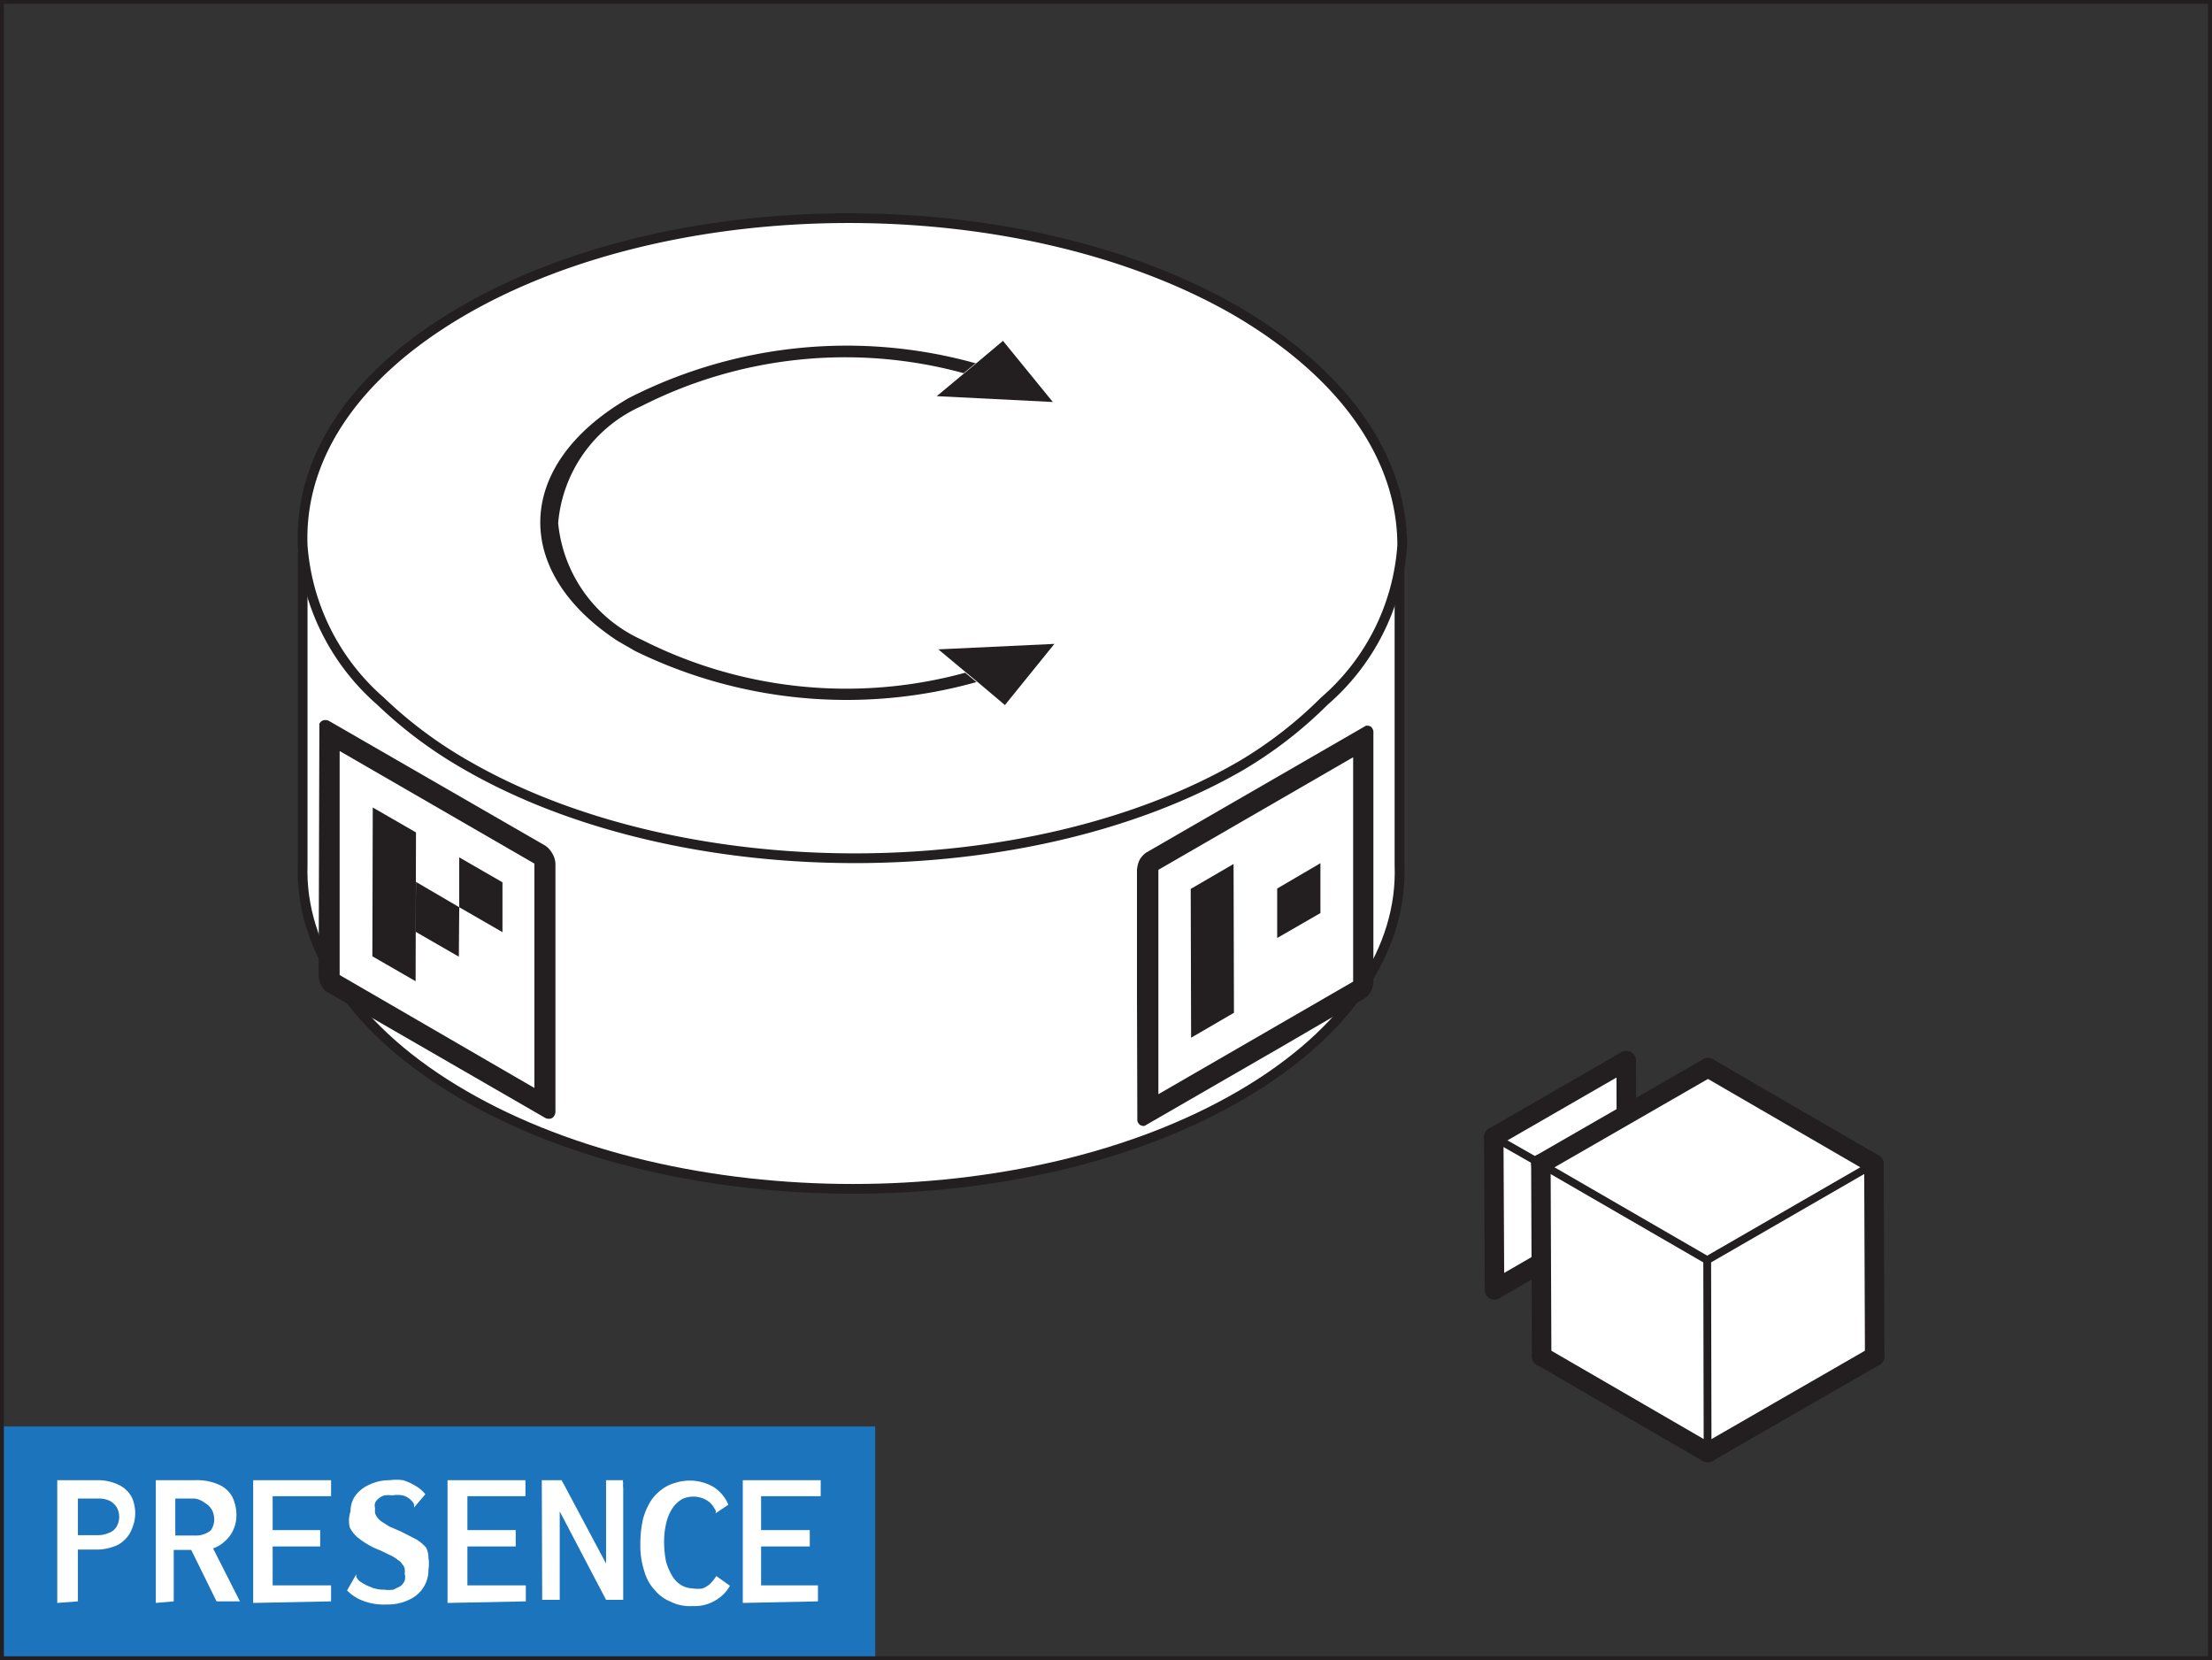 <svg xmlns="http://www.w3.org/2000/svg" xmlns:xlink="http://www.w3.org/1999/xlink" viewBox="0 0 56.79 42.62"><rect x="0" y="0" width="56.79" height="42.62" fill="#333333" stroke="none"/><defs><style>.cls-1,.cls-10,.cls-11,.cls-12{fill:none;}.cls-2,.cls-5{fill:#fff;}.cls-10,.cls-11,.cls-12,.cls-2{stroke:#231f20;}.cls-10,.cls-11,.cls-2{stroke-linecap:round;}.cls-2{stroke-linejoin:round;stroke-width:0.25px;}.cls-3{isolation:isolate;}.cls-4{clip-path:url(#clip-path);}.cls-6{fill:#231f20;}.cls-7{clip-path:url(#clip-path-2);}.cls-8{clip-path:url(#clip-path-3);}.cls-9{fill:#1c75bc;}.cls-10,.cls-11,.cls-12{stroke-miterlimit:10;}.cls-10{stroke-width:0.5px;}.cls-11{stroke-width:0.2px;}.cls-12{stroke-width:0.1px;}</style><clipPath id="clip-path"><polygon class="cls-1" points="29.2 29.01 29.18 22.03 35.26 18.52 35.28 25.5 29.2 29.01"/></clipPath><clipPath id="clip-path-2"><polygon class="cls-1" points="8.18 25.34 8.2 18.36 14.28 21.87 14.26 28.85 8.18 25.34"/></clipPath><clipPath id="clip-path-3"><polygon class="cls-1" points="10.61 13.43 22.2 6.7 33.85 13.42 22.27 20.15 10.61 13.43"/></clipPath></defs><g id="Layer_2" data-name="Layer 2"><g id="Layer_1-2" data-name="Layer 1"><path class="cls-2" d="M7.77,14.21h0v8h0c-.07,2.13,1.33,4.28,4.15,5.91,5.52,3.2,14.44,3.2,19.93,0,2.8-1.63,4.16-3.78,4.08-5.91h0v-8h0"/><path class="cls-2" d="M31.77,8c-5.52-3.2-14.44-3.2-19.92,0C9,9.67,7.69,11.82,7.77,14a5.87,5.87,0,0,0,2,4,11.15,11.15,0,0,0,2.2,1.64c5.52,3.19,14.44,3.19,19.92,0A10.85,10.85,0,0,0,34,18a5.81,5.81,0,0,0,2-4C36,11.82,34.6,9.67,31.77,8Z"/><g class="cls-3"><g class="cls-4"><path class="cls-5" d="M32.79,24.08V22.81l1.11-.64v1.27l-1.11.64m-2.21,2.56V22.82l1.1-.64V26l-1.1.64m4.16-7.2-5,2.89,0,5.76,5-2.89V19.44"/><path class="cls-6" d="M29.74,28.09l0-5.76,5-2.89V25.2l-5,2.89M35,18.67l-5.55,3.2a.61.61,0,0,0-.19.2.72.72,0,0,0-.07.27v6.37a.21.21,0,0,0,.08.17.19.19,0,0,0,.19,0L35,25.65a.49.49,0,0,0,.19-.19.54.54,0,0,0,.07-.26l-.26.15v0l.26-.15,0-6.37a.2.2,0,0,0-.07-.18.22.22,0,0,0-.19,0"/><polyline class="cls-6" points="31.67 22.18 30.57 22.82 30.58 26.64 31.68 26 31.67 22.18"/><polyline class="cls-6" points="33.9 22.16 32.79 22.81 32.79 24.08 33.9 23.44 33.9 22.16"/></g></g><g class="cls-3"><g class="cls-7"><path class="cls-5" d="M9.56,24.55V20.73l1.11.64v3.82l-1.11-.64m2.23-1.26V22l1.11.64v1.28l-1.11-.64v1.27l-1.11-.64V22.64l1.12.65m2-1.12-5-2.89V25l5,2.9,0-5.76"/><path class="cls-6" d="M8.72,25V19.28l5,2.89,0,5.76-5-2.9M14,21.71l-5.55-3.2a.19.19,0,0,0-.19,0,.19.19,0,0,0-.08.17l0,6.37a.59.59,0,0,0,.08.27.61.61,0,0,0,.19.2L14,28.7a.2.2,0,0,0,.18,0,.21.21,0,0,0,.08-.18L14,28.39v0l.26.15,0-6.37a.56.56,0,0,0-.08-.26.59.59,0,0,0-.18-.2"/><polyline class="cls-6" points="10.68 21.37 9.57 20.73 9.56 24.55 10.67 25.19 10.68 21.37"/><polyline class="cls-6" points="12.9 22.65 11.79 22.01 11.79 23.29 12.9 23.93 12.9 22.65"/><polyline class="cls-6" points="11.79 23.29 10.68 22.64 10.67 23.92 11.78 24.56 11.79 23.29"/></g></g><g class="cls-3"><g class="cls-8"><path class="cls-6" d="M25.06,9.33a12.31,12.31,0,0,0-8.92.89c-3.05,1.77-3,4.64,0,6.41a12.36,12.36,0,0,0,8.93.88l-.29-.24a11.59,11.59,0,0,1-8.29-.84,3.68,3.68,0,0,1-2.16-3,3.62,3.62,0,0,1,2.13-3,11.54,11.54,0,0,1,8.28-.85l.29-.24"/><polyline class="cls-6" points="27.07 16.53 24.09 16.67 24.81 17.27 25.1 17.51 25.8 18.1 27.07 16.53"/><polyline class="cls-6" points="25.75 8.75 25.06 9.33 24.77 9.57 24.05 10.17 27.03 10.32 25.75 8.75"/></g></g><rect class="cls-9" x="0.05" y="36.62" width="22.42" height="5.95"/><path class="cls-5" d="M1.47,41.15V38h1a1.22,1.22,0,0,1,.58.12.73.73,0,0,1,.34.33,1,1,0,0,1,0,.79.75.75,0,0,1-.18.28.71.71,0,0,1-.31.19,1.25,1.25,0,0,1-.45.07H2v1.33ZM2,39.41H2.5a.67.67,0,0,0,.3-.06A.37.37,0,0,0,3,39.18a.51.51,0,0,0,0-.48.49.49,0,0,0-.18-.17.67.67,0,0,0-.3-.06H2Z"/><path class="cls-5" d="M4,41.15V38h1a1.36,1.36,0,0,1,.61.11.72.72,0,0,1,.35.31,1.06,1.06,0,0,1,.11.48.87.87,0,0,1-.07.35.81.81,0,0,1-.21.3.83.83,0,0,1-.32.2l.69,1.36H5.56l-.65-1.32H4.46v1.32Zm.5-1.73H5a.61.61,0,0,0,.41-.13A.49.49,0,0,0,5.5,39a.53.53,0,0,0-.06-.24.46.46,0,0,0-.17-.17A.57.57,0,0,0,5,38.47h-.5Z"/><path class="cls-5" d="M6.5,41.15V38h2v.41H7v.87H8.22v.42H7v1h1.5v.41Z"/><path class="cls-5" d="M9.36,41.11a1.15,1.15,0,0,1-.45-.28l.24-.42,0,0,0,0a.24.24,0,0,0,0,.08.48.48,0,0,0,.08.1,1.25,1.25,0,0,0,.28.15.84.84,0,0,0,.35.07.88.88,0,0,0,.24,0l.18-.09a.36.36,0,0,0,.11-.14.34.34,0,0,0,0-.18.53.53,0,0,0,0-.13.24.24,0,0,0-.06-.11.29.29,0,0,0-.11-.11,1,1,0,0,0-.19-.12l-.27-.13a2,2,0,0,1-.51-.28.78.78,0,0,1-.27-.31A.73.73,0,0,1,9,38.8a.68.68,0,0,1,.12-.4.89.89,0,0,1,.35-.28A1.19,1.19,0,0,1,10,38a1.29,1.29,0,0,1,.35,0,1.46,1.46,0,0,1,.31.14.92.92,0,0,1,.26.22l-.29.34,0,0,0,0s0-.06,0-.08a.26.26,0,0,0-.07-.1.46.46,0,0,0-.22-.13.79.79,0,0,0-.28,0,.58.58,0,0,0-.19,0,.36.36,0,0,0-.15.08.31.31,0,0,0-.09.11.25.25,0,0,0,0,.14.51.51,0,0,0,0,.13.41.41,0,0,0,.06.11.44.44,0,0,0,.12.11l.19.12.3.13.39.2a1.1,1.1,0,0,1,.25.21A.59.59,0,0,1,11,40a.88.88,0,0,1,0,.29.83.83,0,0,1-.46.76,1.26,1.26,0,0,1-.62.14A1.48,1.48,0,0,1,9.36,41.11Z"/><path class="cls-5" d="M11.49,41.15V38h2v.41H12v.87h1.24v.42H12v1h1.5v.41Z"/><path class="cls-5" d="M13.91,38h.51l1.14,2.14,0-2.14H16v0a.08.08,0,0,0,0,.07.35.35,0,0,0,0,.12v2.88h-.44l-1.19-2.27v2.27h-.45Z"/><path class="cls-5" d="M17.2,41.11a1,1,0,0,1-.39-.29,1.16,1.16,0,0,1-.27-.49,2.13,2.13,0,0,1-.1-.71,2.88,2.88,0,0,1,.07-.63,1.77,1.77,0,0,1,.2-.46,1.18,1.18,0,0,1,.29-.3,1,1,0,0,1,.33-.16,1.22,1.22,0,0,1,1,.11,1,1,0,0,1,.37.45l-.33.22,0,0,0,0a.11.11,0,0,0,0-.08l-.06-.1a.57.57,0,0,0-.23-.19.69.69,0,0,0-.56,0,.78.78,0,0,0-.25.23,1.15,1.15,0,0,0-.16.37,2,2,0,0,0-.06.51,2.57,2.57,0,0,0,.05.5,1.58,1.58,0,0,0,.16.37.69.69,0,0,0,.24.24.67.67,0,0,0,.3.08.85.85,0,0,0,.23,0,.59.59,0,0,0,.2-.12,1.08,1.08,0,0,0,.16-.2l.35.25a1,1,0,0,1-.4.39,1,1,0,0,1-.54.13A1.12,1.12,0,0,1,17.2,41.11Z"/><path class="cls-5" d="M19.07,41.15V38h2v.41H19.54v.87h1.25v.42H19.54v1H21v.41Z"/><polygon class="cls-5" points="41.75 27.23 41.76 31.15 38.37 33.11 38.35 29.19 41.75 27.23"/><line class="cls-10" x1="38.35" y1="29.19" x2="41.75" y2="27.23"/><line class="cls-10" x1="38.37" y1="33.11" x2="38.35" y2="29.19"/><line class="cls-10" x1="38.37" y1="33.11" x2="41.76" y2="31.15"/><line class="cls-10" x1="41.76" y1="31.15" x2="41.75" y2="27.23"/><line class="cls-11" x1="41.75" y1="27.23" x2="41.6" y2="28.72"/><line class="cls-11" x1="38.35" y1="29.19" x2="39.58" y2="29.89"/><line class="cls-11" x1="38.37" y1="33.11" x2="39.58" y2="32.23"/><line class="cls-11" x1="41.61" y1="31.06" x2="41.76" y2="31.15"/><polygon class="cls-5" points="48.11 29.88 48.13 34.82 43.84 37.29 43.83 32.35 48.11 29.88"/><polygon class="cls-5" points="48.11 29.88 43.83 32.35 39.56 29.88 43.85 27.41 48.11 29.88"/><polygon class="cls-5" points="43.83 32.35 43.84 37.29 39.58 34.82 39.56 29.88 43.83 32.35"/><line class="cls-10" x1="48.11" y1="29.88" x2="43.85" y2="27.41"/><line class="cls-10" x1="48.11" y1="29.88" x2="48.13" y2="34.82"/><line class="cls-10" x1="48.13" y1="34.82" x2="43.84" y2="37.29"/><line class="cls-10" x1="43.84" y1="37.29" x2="39.58" y2="34.82"/><line class="cls-10" x1="39.58" y1="34.82" x2="39.56" y2="29.88"/><line class="cls-10" x1="39.56" y1="29.88" x2="43.85" y2="27.41"/><line class="cls-11" x1="43.83" y1="32.35" x2="43.84" y2="37.29"/><line class="cls-11" x1="43.83" y1="32.35" x2="48.11" y2="29.88"/><line class="cls-11" x1="43.83" y1="32.35" x2="39.56" y2="29.88"/><rect class="cls-12" x="0.05" y="0.05" width="56.69" height="42.52"/></g></g></svg>